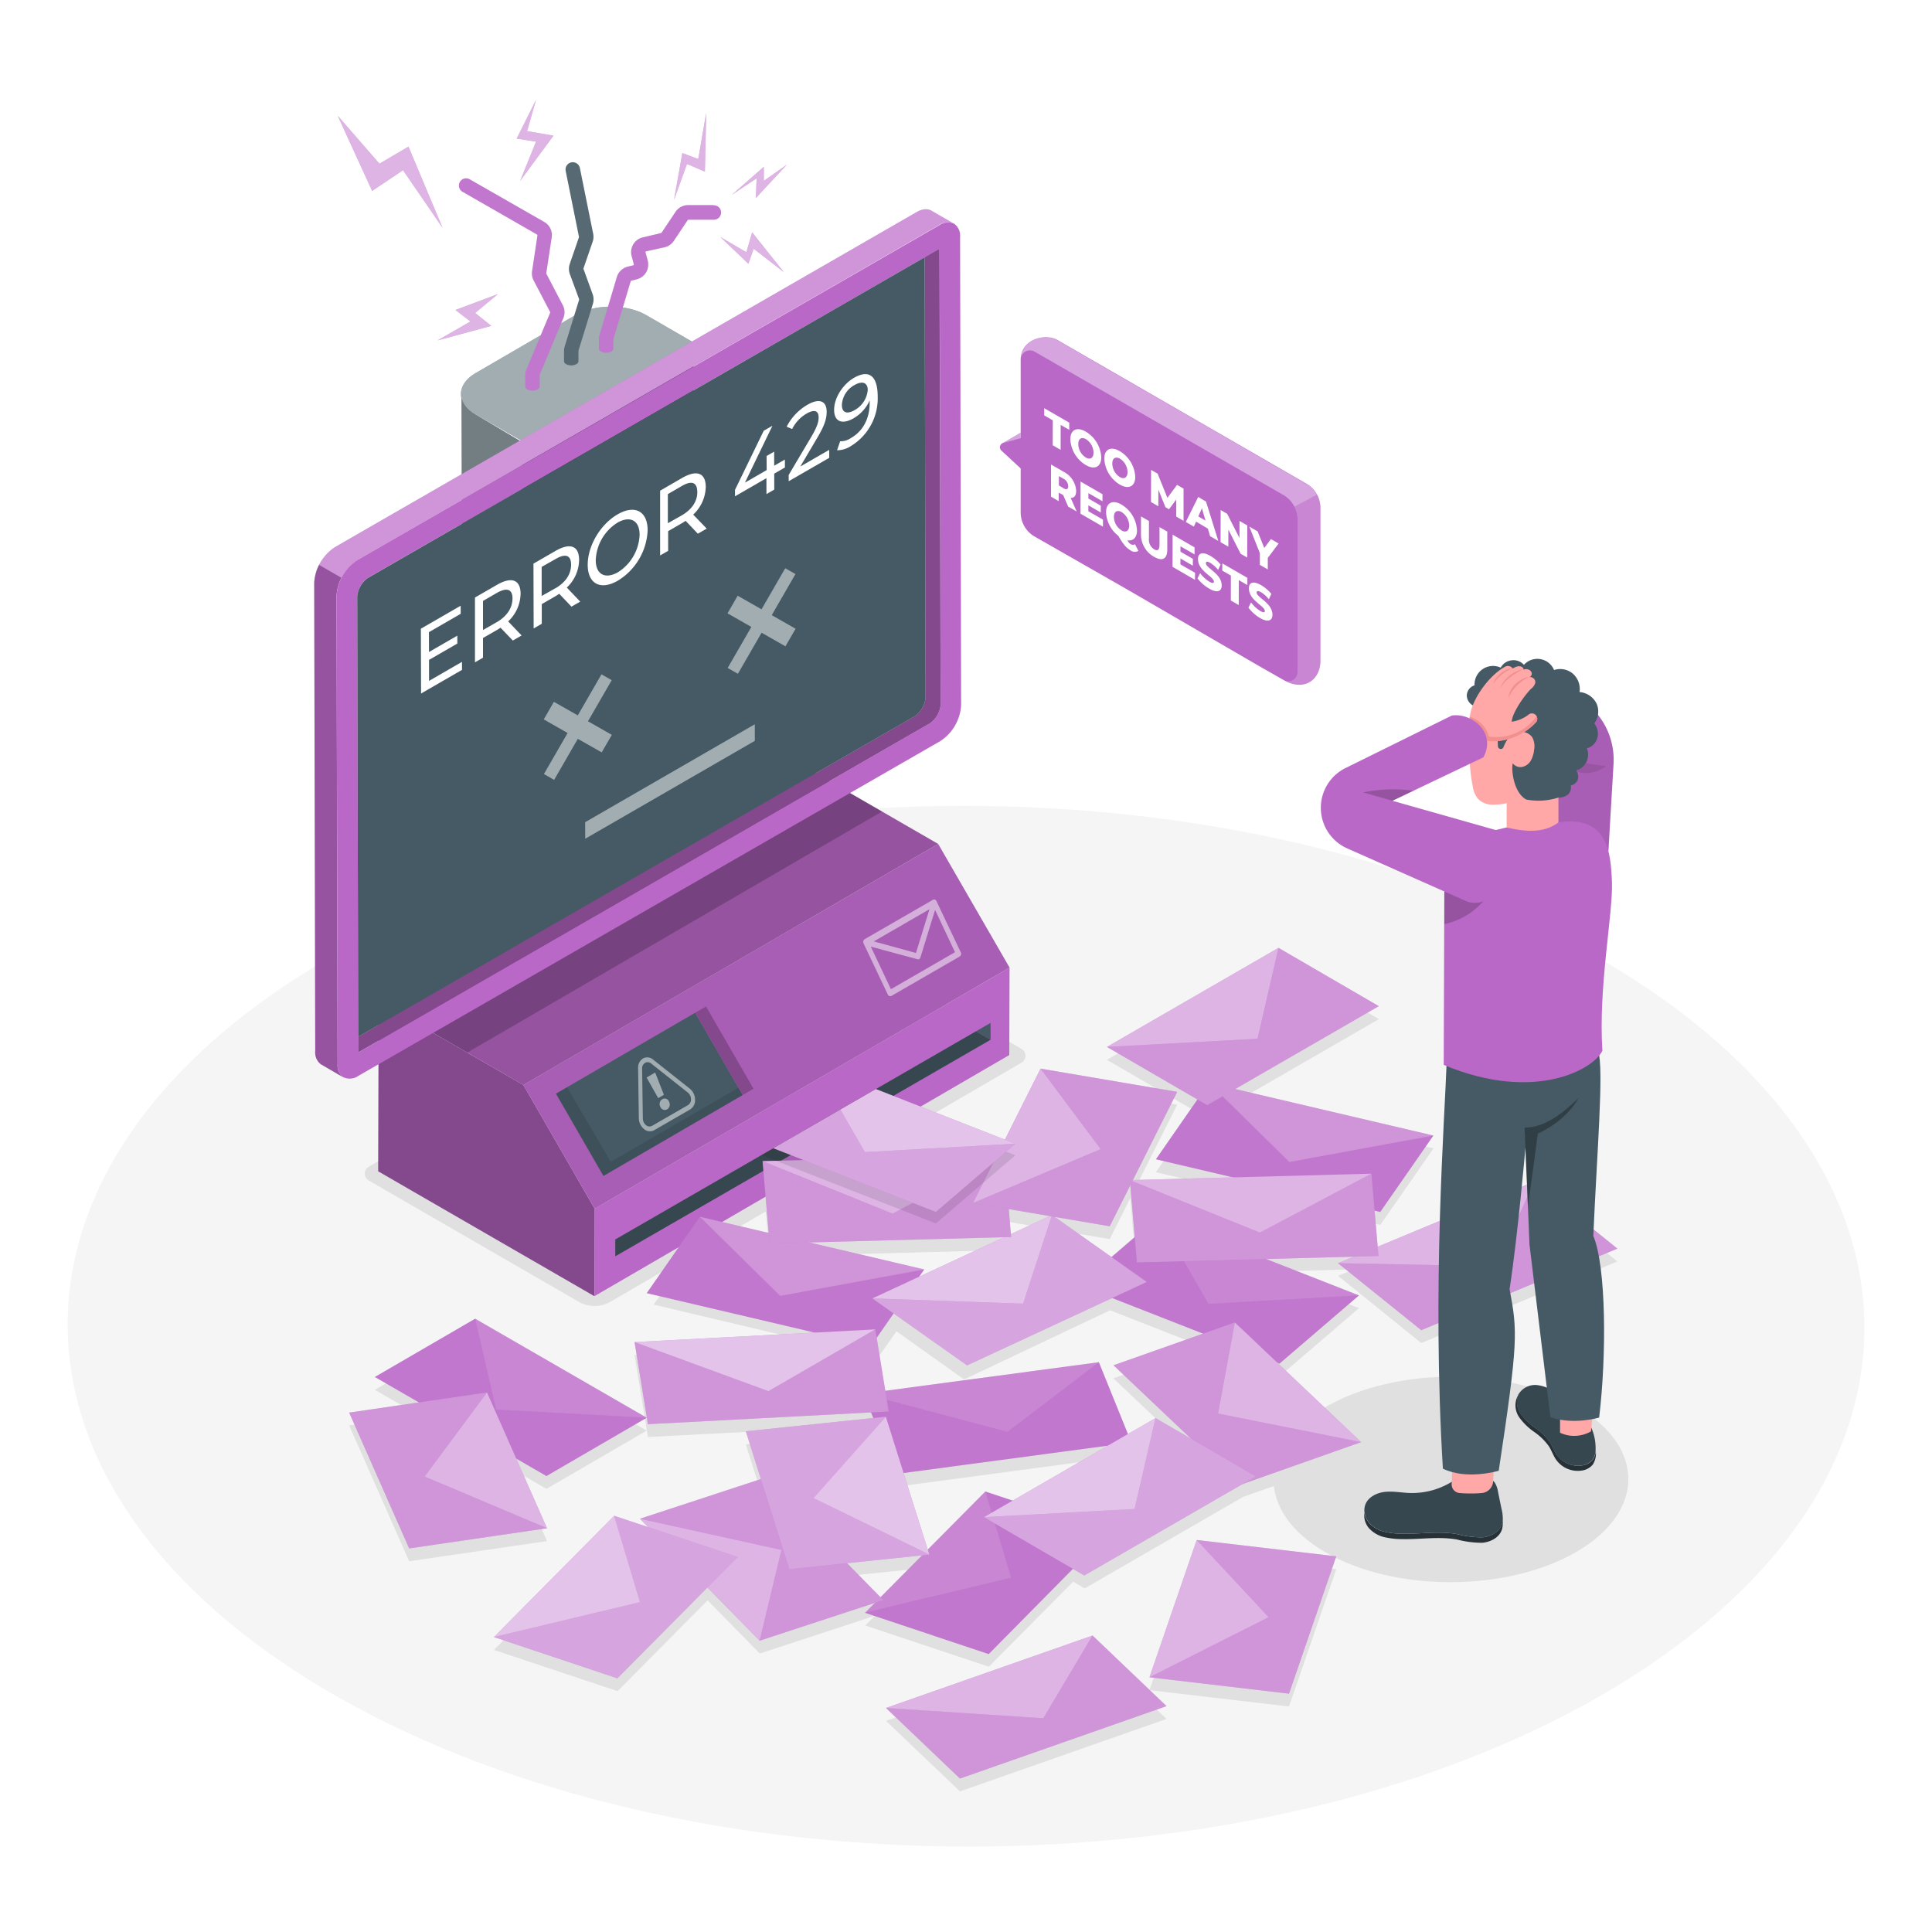 <svg xmlns="http://www.w3.org/2000/svg" xmlns:xlink="http://www.w3.org/1999/xlink" xmlns:svgjs="http://svgjs.com/svgjs" class="animated" id="freepik_stories-error-429" viewBox="0 0 500 500" version="1.1"><style>svg#freepik_stories-error-429:not(.animated) .animable {opacity: 0;}svg#freepik_stories-error-429.animated #freepik--Floor--inject-63 {animation: 1s 1 forwards cubic-bezier(.36,-0.01,.5,1.38) zoomOut;animation-delay: 0s;}svg#freepik_stories-error-429.animated #freepik--Shadows--inject-63 {animation: 1s 1 forwards cubic-bezier(.36,-0.01,.5,1.38) zoomOut;animation-delay: 0s;}svg#freepik_stories-error-429.animated #freepik--Device--inject-63 {animation: 1s 1 forwards cubic-bezier(.36,-0.01,.5,1.38) slideLeft;animation-delay: 0s;}svg#freepik_stories-error-429.animated #freepik--Envelopes--inject-63 {animation: 1s 1 forwards cubic-bezier(.36,-0.01,.5,1.38) lightSpeedRight;animation-delay: 0s;}svg#freepik_stories-error-429.animated #freepik--Character--inject-63 {animation: 1s 1 forwards cubic-bezier(.36,-0.01,.5,1.38) lightSpeedRight;animation-delay: 0s;}svg#freepik_stories-error-429.animated #freepik--speech-bubble--inject-63 {animation: 1s 1 forwards cubic-bezier(.36,-0.01,.5,1.38) slideLeft;animation-delay: 0s;}            @keyframes zoomOut {                0% {                    opacity: 0;                    transform: scale(1.5);                }                100% {                    opacity: 1;                    transform: scale(1);                }            }                    @keyframes slideLeft {                0% {                    opacity: 0;                    transform: translateX(-30px);                }                100% {                    opacity: 1;                    transform: translateX(0);                }            }                    @keyframes lightSpeedRight {              from {                transform: translate3d(50%, 0, 0) skewX(-20deg);                opacity: 0;              }              60% {                transform: skewX(10deg);                opacity: 1;              }              80% {                transform: skewX(-2deg);              }              to {                opacity: 1;                transform: translate3d(0, 0, 0);              }            }        </style><g id="freepik--Floor--inject-63" class="animable" style="transform-origin: 250.013px 343.222px;"><path d="M413.86,248c-91.09-52.59-238.29-52.59-328.79,0s-90,137.85,1.07,190.44,238.29,52.6,328.79,0S505,300.58,413.86,248Z" style="fill: rgb(245, 245, 245); transform-origin: 250.013px 343.222px;" id="elnzsoh29yq1" class="animable"/></g><g id="freepik--Shadows--inject-63" class="animable" style="transform-origin: 255.89px 351.3px;"><polygon points="229.29 445.35 248.44 463.61 301.9 444.86 282.75 426.6 229.29 445.35" style="fill: rgb(224, 224, 224); transform-origin: 265.595px 445.105px;" id="el84t50kryhhj" class="animable"/><polygon points="133.62 380.82 141.42 385.32 167.37 370.24 122.97 344.6 97.01 359.69 108.4 366.26 90.36 368.9 105.89 404.05 141.57 398.83 133.62 380.82" style="fill: rgb(224, 224, 224); transform-origin: 128.865px 374.325px;" id="el3jdehpdaf5v" class="animable"/><path d="M367.82,347.58l50.76-21.12L397,309.12,356.54,326l-.8-9.33,1.47.34L371,297.2l-51.29-12,37.16-21.46-26-15.09-44.4,25.64,23.43,13.61-10.76,15.47L319.07,308l-25.87.69,11.45-22.81-35.36-6,15.58,20.83h0l-15.58-20.83L258.08,302.2l-60.73,1.62,1.52,17.81L183,317.88l-13.84,19.75,44.06,10.43-49,2.6,3.47,21.24,57.73-3,.59,1.46-33,3.43,3.9,12.36-31.31,10.27,2.13,2.17L159,395.6h0L127.83,427h0l32,10.67,23.3-23.5,13.51,13.76,29.75-9.76-2.48,2.5h0l32,10.67,21.82-22,3,1.73,41-23.69,30.64-10.82L330.62,356l.52.2,20.56-17.66-24-9.42,22.66-.61-4.06,1.69ZM165.64,418l-5.11-17.08L165.64,418ZM287.2,320.68l5.33-10.61,1.14,13.4-4.84,4.16-12.41-8.78Zm-25.52,2.78-.61-7.23,11.86,2-33.72,16,1.82-2.6-28.86-6.83Zm-5,71.35-.07-.26.07.26Zm5.47-3.16L255,389.27h0l-14.9,15-6.24-19.76,52.85-7.08Zm-42.9,16.22,19.34-2-10.71,10.8Zm42.47,3.76h0l-4.2-14h0Zm30.23-37.18-7.52-18.59-55.27,7.39-1.94-11.89h0l4.78-6.82L249.5,357l37.8-17.9,24,9.42-23.17,8.18,20.06,19-9.18-5.33Z" style="fill: rgb(224, 224, 224); transform-origin: 273.205px 343.16px;" id="elfoog9pkafsa" class="animable"/><polygon points="297.48 437.41 333.6 441.64 345.82 406.11 309.7 401.87 297.48 437.41" style="fill: rgb(224, 224, 224); transform-origin: 321.65px 421.755px;" id="elu3qwvbq2bg" class="animable"/><path d="M343.15,364.08c18-10.39,47.06-10.39,64.93,0s17.77,27.22-.21,37.6-47.06,10.39-64.93,0S325.17,374.46,343.15,364.08Z" style="fill: rgb(224, 224, 224); transform-origin: 375.51px 382.878px;" id="elolg4wiiibx" class="animable"/><path d="M264.39,275,158,336.88a8.24,8.24,0,0,1-8.26,0l-54.3-31.36a2.06,2.06,0,0,1,0-3.57L201.83,240.1a8.24,8.24,0,0,1,8.26,0l54.3,31.36A2.06,2.06,0,0,1,264.39,275Z" style="fill: rgb(224, 224, 224); transform-origin: 179.902px 288.49px;" id="eldgowinu96bt" class="animable"/></g><g id="freepik--Device--inject-63" class="animable" style="transform-origin: 171.29px 180.635px;"><polygon points="153.92 312.8 153.85 335.44 261.2 273.05 261.27 250.41 153.92 312.8" style="fill: rgb(186, 104, 200); transform-origin: 207.56px 292.925px;" id="elh8ehkhktrxf" class="animable"/><path d="M135.44,280.79,98,259.19l-.12,43.94,55.94,32.31.07-22.64Z" style="fill: rgb(186, 104, 200); transform-origin: 125.885px 297.315px;" id="elauu06911a84" class="animable"/><g id="el8q52zvplbq9"><path d="M135.44,280.79,98,259.19l-.12,43.94,55.94,32.31.07-22.64Z" style="opacity: 0.3; transform-origin: 125.885px 297.315px;" class="animable"/></g><path d="M153.92,312.8l107.35-62.39-18.47-32L135.44,280.79Z" style="fill: rgb(186, 104, 200); transform-origin: 198.355px 265.605px;" id="el9en4ubv76hf" class="animable"/><g id="elcnmq8mn4gyi"><path d="M153.92,312.8l107.35-62.39-18.47-32L135.44,280.79Z" style="opacity: 0.1; transform-origin: 198.355px 265.605px;" class="animable"/></g><g id="elyb4dlgf0zl"><g style="opacity: 0.5; transform-origin: 236.076px 245.294px;" class="animable"><path d="M242.35,233.2l6.29,13.24a.83.83,0,0,1-.23,1.08l-17.72,10.23a.69.69,0,0,1-.94-.4l-6.26-13.19c0-.1-.06-.17-.08-.23a1.53,1.53,0,0,1,0-.27,1.7,1.7,0,0,1,.05-.23,1.06,1.06,0,0,1,.11-.19.61.61,0,0,1,.17-.16l17.73-10.23a.49.49,0,0,1,.17-.06.4.4,0,0,1,.22,0,.42.42,0,0,1,.18.07.69.69,0,0,1,.2.15A1.3,1.3,0,0,1,242.35,233.2Zm4.78,13.18L242,235.49l-3.81,12.33a.67.67,0,0,1-.29.38.53.53,0,0,1-.43.05L225.37,245l5.2,11,16.56-9.56m-6.6-11.12-14.39,8.31,10.91,3,3.48-11.27" style="fill: rgb(255, 255, 255); transform-origin: 236.076px 245.294px;" id="eli5cunukcn1i" class="animable"/></g></g><polygon points="242.79 218.41 205.38 196.81 98.03 259.19 135.44 280.79 242.79 218.41" style="fill: rgb(186, 104, 200); transform-origin: 170.41px 238.8px;" id="ell0xx0vy8vgg" class="animable"/><g id="ellciw9zafa3"><polygon points="242.79 218.41 205.38 196.81 98.03 259.19 135.44 280.79 242.79 218.41" style="opacity: 0.2; transform-origin: 170.41px 238.8px;" class="animable"/></g><g id="el2xb2jqzaiqx"><polygon points="205.38 196.81 98.03 259.19 120.92 272.41 228.27 210.02 205.38 196.81" style="opacity: 0.2; transform-origin: 163.15px 234.61px;" class="animable"/></g><polygon points="179.92 262.09 143.88 283.04 156.17 304.34 192.22 283.39 179.92 262.09" style="fill: rgb(69, 90, 100); transform-origin: 168.05px 283.215px;" id="elbow8zxe241" class="animable"/><g id="elre4pyk1hg4k"><g style="opacity: 0.5; transform-origin: 172.509px 283.214px;" class="animable"><polygon points="171.82 283.34 170.34 284.19 167.34 278.86 169.56 277.57 171.82 283.34" style="fill: rgb(255, 255, 255); transform-origin: 169.58px 280.88px;" id="el0kispqjgz93" class="animable"/><path d="M171.42,284.46a1.19,1.19,0,0,1,1.72.64,1.49,1.49,0,0,1-.49,2,1.23,1.23,0,0,1-1.75-.66A1.46,1.46,0,0,1,171.42,284.46Z" style="fill: rgb(255, 255, 255); transform-origin: 172.023px 285.776px;" id="el5dry0unasrm" class="animable"/><path d="M178.53,281.75a3.68,3.68,0,0,1,1.35,2.83,2.81,2.81,0,0,1-1.27,2.54l-9.32,5.38a2.28,2.28,0,0,1-2.62-.3,3.68,3.68,0,0,1-1.34-2.83l-.19-12.9a2.78,2.78,0,0,1,1.27-2.54,2.27,2.27,0,0,1,2.61.29Zm.3,2.71a2.21,2.21,0,0,0-.81-1.7l-9.5-7.52a1.38,1.38,0,0,0-1.57-.18,1.67,1.67,0,0,0-.77,1.53l.19,12.9a2.24,2.24,0,0,0,.81,1.7,1.38,1.38,0,0,0,1.57.18l9.32-5.38a1.7,1.7,0,0,0,.76-1.53" style="fill: rgb(255, 255, 255); transform-origin: 172.509px 283.214px;" id="el9pyr19dovy" class="animable"/></g></g><polygon points="195.01 281.76 182.72 260.47 179.92 262.09 192.22 283.39 195.01 281.76" style="fill: rgb(186, 104, 200); transform-origin: 187.465px 271.93px;" id="elfxkwmsxw4t7" class="animable"/><g id="elxy9okull66j"><polygon points="195.01 281.76 182.72 260.47 179.92 262.09 192.22 283.39 195.01 281.76" style="opacity: 0.3; transform-origin: 187.465px 271.93px;" class="animable"/></g><g id="elwq8tyfhqcd9"><polygon points="156.17 304.34 192.22 283.39 191.08 281.49 158.08 300.67 146.75 281.37 143.88 283.04 156.17 304.34" style="opacity: 0.1; transform-origin: 168.05px 292.855px;" class="animable"/></g><polygon points="256.35 264.73 252.58 266.9 256.37 269.09 256.35 264.73" style="fill: rgb(69, 90, 100); transform-origin: 254.475px 266.91px;" id="elkiov2kocyw8" class="animable"/><polygon points="252.58 266.9 159.23 320.77 159.24 325.13 256.37 269.09 256.37 269.09 252.58 266.9" style="fill: rgb(55, 71, 79); transform-origin: 207.8px 296.015px;" id="elh3wx3m3p43j" class="animable"/><path d="M120.8,105.47a4.31,4.31,0,0,0,.37.37c-.13-.13-.26-.25-.38-.38Z" style="fill: none; transform-origin: 120.98px 105.65px;" id="elcde6smd3y7m" class="animable"/><path d="M120.37,104.94l.17.22-.18-.23Z" style="fill: none; transform-origin: 120.45px 105.045px;" id="eljikiw8atsw" class="animable"/><path d="M119.88,104.19c.05.09.11.18.17.27l-.17-.28Z" style="fill: none; transform-origin: 119.965px 104.32px;" id="elbi3o6gvqz8w" class="animable"/><path d="M121.76,106.35l.22.17-.23-.18Z" style="fill: none; transform-origin: 121.865px 106.43px;" id="elf2pha9j1csv" class="animable"/><path d="M119.36,102.73c0,.1,0,.2.07.3,0-.1-.05-.21-.07-.32Z" style="fill: none; transform-origin: 119.395px 102.87px;" id="elp56oubjnntf" class="animable"/><path d="M122.59,107h0c.16.11.32.22.49.32l12.09,7-12.09-7C122.91,107.17,122.75,107.06,122.59,107Z" style="fill: none; transform-origin: 128.88px 110.66px;" id="eld8ugbpn03v" class="animable"/><path d="M119.55,103.46c0,.1.09.19.13.29a2.88,2.88,0,0,1-.13-.31Z" style="fill: none; transform-origin: 119.615px 103.595px;" id="elpm9tdsi3wbf" class="animable"/><path d="M119.36,102.71c0,.11,0,.22.07.32v0c0,.12.07.25.11.37a2.88,2.88,0,0,0,.13.31v0l.19.4.17.28v0q.14.22.3.45l.18.23.17.21.08.09c.12.13.25.25.38.38l.18.17c.12.11.26.22.4.33l.23.18.14.12.47.31c.16.11.32.22.5.32l12.09,7,44.29-25.57-12.09-7c-5.11-3-13.41-3-18.56,0L123.15,96.52c-2.75,1.59-4,3.71-3.84,5.79h0A2.6,2.6,0,0,0,119.36,102.71Z" style="fill: rgb(69, 90, 100); transform-origin: 149.368px 96.77px;" id="elndlkumnjh6" class="animable"/><g id="elcv6twzu3f7"><path d="M119.36,102.71c0,.11,0,.22.07.32v0c0,.12.07.25.11.37a2.88,2.88,0,0,0,.13.31v0l.19.4.17.28v0q.14.22.3.45l.18.23.17.21.08.09c.12.13.25.25.38.38l.18.17c.12.11.26.22.4.33l.23.18.14.12.47.31c.16.11.32.22.5.32l12.09,7,44.29-25.57-12.09-7c-5.11-3-13.41-3-18.56,0L123.15,96.52c-2.75,1.59-4,3.71-3.84,5.79h0A2.6,2.6,0,0,0,119.36,102.71Z" style="fill: rgb(255, 255, 255); opacity: 0.5; transform-origin: 149.368px 96.77px;" class="animable"/></g><path d="M123.09,107.27c-.17-.1-.33-.21-.49-.32h0l-.47-.31-.14-.12-.22-.17h0c-.14-.11-.28-.22-.4-.33l-.18-.17a4.31,4.31,0,0,1-.37-.37h0l-.08-.09-.17-.21-.17-.22h0q-.17-.23-.3-.45v0c-.06-.09-.12-.18-.17-.27h0l-.19-.4v0c0-.1-.09-.19-.13-.29v0c0-.12-.07-.25-.11-.37v0c0-.1-.05-.2-.07-.3v0a2.6,2.6,0,0,1,0-.39h0c0-.13,0-.25,0-.38l.12,41.36v.12a2.3,2.3,0,0,0,0,.26,3,3,0,0,0,0,.42v.07c0,.09.06.17.08.26s.07.27.11.4l0,.08a2.4,2.4,0,0,0,.11.23c.06.14.12.28.19.41l0,.1c0,.07.09.13.13.19s.2.31.31.46a1.1,1.1,0,0,1,.09.14l.26.3.09.1a5.21,5.21,0,0,0,.47.47l.08.07c.12.11.27.22.4.33s.24.2.37.29l.47.32.34.22.16.1,12.09,7-.12-41.35Z" style="fill: rgb(55, 71, 79); transform-origin: 127.361px 128.96px;" id="eldao3m22fpbs" class="animable"/><g id="el8i2tncfd768"><path d="M123.09,107.27c-.17-.1-.33-.21-.49-.32h0l-.47-.31-.14-.12-.22-.17h0c-.14-.11-.28-.22-.4-.33l-.18-.17a4.31,4.31,0,0,1-.37-.37h0l-.08-.09-.17-.21-.17-.22h0q-.17-.23-.3-.45v0c-.06-.09-.12-.18-.17-.27h0l-.19-.4v0c0-.1-.09-.19-.13-.29v0c0-.12-.07-.25-.11-.37v0c0-.1-.05-.2-.07-.3v0a2.6,2.6,0,0,1,0-.39h0c0-.13,0-.25,0-.38l.12,41.36v.12a2.3,2.3,0,0,0,0,.26,3,3,0,0,0,0,.42v.07c0,.09.06.17.08.26s.07.27.11.4l0,.08a2.4,2.4,0,0,0,.11.23c.06.14.12.28.19.41l0,.1c0,.07.09.13.13.19s.2.31.31.46a1.1,1.1,0,0,1,.09.14l.26.3.09.1a5.21,5.21,0,0,0,.47.47l.08.07c.12.11.27.22.4.33s.24.2.37.29l.47.32.34.22.16.1,12.09,7-.12-41.35Z" style="fill: rgb(255, 255, 255); opacity: 0.3; transform-origin: 127.361px 128.96px;" class="animable"/></g><polygon points="179.47 88.73 135.18 114.3 135.3 155.65 179.59 130.09 179.47 88.73" style="fill: rgb(38, 50, 56); transform-origin: 157.385px 122.19px;" id="el03j48kqi61vl" class="animable"/><path d="M89.05,278.92h0l0,0Z" style="fill: rgb(255, 168, 167); transform-origin: 89.05px 278.92px;" id="eluk6mjscqise" class="animable"/><path d="M87.37,275.39l-.27-121.1a11.92,11.92,0,0,1,5.4-9.36L243,58.25a3.85,3.85,0,0,1,3.82-.4l-5.67-3.28h0c-1-.63-2.39-.58-3.93.32L86.71,141.58a11.92,11.92,0,0,0-5.4,9.35L81.58,272A3.87,3.87,0,0,0,83,275.41h0l.3.17,5.59,3.26A3.82,3.82,0,0,1,87.37,275.39Z" style="fill: rgb(186, 104, 200); transform-origin: 164.065px 166.494px;" id="el0g4fjdxnwhn" class="animable"/><g id="el2ngp3k75ope"><path d="M241.18,54.57h0c-1-.63-2.39-.58-3.93.32L86.71,141.58a11.34,11.34,0,0,0-4.13,4.61l5.79,3.35a11.34,11.34,0,0,1,4.13-4.61L243,58.25a3.85,3.85,0,0,1,3.82-.4Z" style="fill: rgb(255, 255, 255); opacity: 0.3; transform-origin: 164.7px 101.844px;" class="animable"/></g><g id="el463u0vtxme9"><path d="M81.31,150.93,81.58,272A3.87,3.87,0,0,0,83,275.41h0l.3.17,5.59,3.26a3.82,3.82,0,0,1-1.55-3.46l-.27-121.1a10.47,10.47,0,0,1,1.27-4.75l-5.79-3.35A10.59,10.59,0,0,0,81.31,150.93Z" style="opacity: 0.2; transform-origin: 85.1px 212.51px;" class="animable"/></g><path d="M246.92,57.89l0,0,0,0Z" style="fill: rgb(255, 168, 167); transform-origin: 246.92px 57.89px;" id="el6sra7vo65fm" class="animable"/><path d="M248.47,61.34a3.78,3.78,0,0,0-1.56-3.45l0,0,0,0a3.85,3.85,0,0,0-3.82.4L92.5,144.93a11.92,11.92,0,0,0-5.4,9.36l.27,121.1a3.82,3.82,0,0,0,1.55,3.46l.09,0,0,0a3.9,3.9,0,0,0,3.76-.43L243.34,191.8a11.9,11.9,0,0,0,5.4-9.35Zm-7.81,125.83L92.71,272.37l-.26-118.09a6.67,6.67,0,0,1,2.72-4.71l148-85.2.26,118.09A6.69,6.69,0,0,1,240.66,187.17Z" style="fill: rgb(186, 104, 200); transform-origin: 167.92px 168.353px;" id="elvgbu59ve8" class="animable"/><path d="M243.13,64.37l-3.83,2.2.25,114a6.71,6.71,0,0,1-2.72,4.71l-144.13,83v4.08l148-85.2a6.69,6.69,0,0,0,2.73-4.71Z" style="fill: rgb(186, 104, 200); transform-origin: 168.065px 168.365px;" id="el3wsx08v0e8j" class="animable"/><g id="elpftwl0hq9oc"><path d="M243.13,64.37l-3.83,2.2.25,114a6.71,6.71,0,0,1-2.72,4.71l-144.13,83v4.08l148-85.2a6.69,6.69,0,0,0,2.73-4.71Z" style="opacity: 0.3; transform-origin: 168.065px 168.365px;" class="animable"/></g><path d="M239.55,180.59l-.25-114-144.13,83a6.67,6.67,0,0,0-2.72,4.71l.25,114,144.13-83A6.71,6.71,0,0,0,239.55,180.59Z" style="fill: rgb(69, 90, 100); transform-origin: 166px 167.445px;" id="elm6c2dzpn8of" class="animable"/><g id="el8wdipw8peyv"><g style="opacity: 0.5; transform-origin: 173.31px 182.065px;" class="animable"><polygon points="195.34 187.44 195.35 191.73 151.45 217.07 151.44 212.78 195.34 187.44" style="fill: rgb(255, 255, 255); transform-origin: 173.395px 202.255px;" id="elp4wg4rynjen" class="animable"/><polygon points="155.66 174.52 158.31 176.03 152.17 186.66 158.34 190.18 155.72 194.72 149.54 191.21 143.41 201.83 140.76 200.33 146.9 189.7 140.72 186.18 143.35 181.63 149.53 185.14 155.66 174.52" style="fill: rgb(255, 255, 255); transform-origin: 149.53px 188.175px;" id="elhqfklsterne" class="animable"/><polygon points="203.22 147.06 205.86 148.57 199.73 159.2 205.9 162.72 203.27 167.27 197.1 163.75 190.97 174.37 188.32 172.87 194.45 162.25 188.28 158.73 190.91 154.17 197.08 157.69 203.22 147.06" style="fill: rgb(255, 255, 255); transform-origin: 197.09px 160.715px;" id="el7dussw002vm" class="animable"/></g></g><polygon points="119.22 156.76 119.23 158.85 111.01 163.6 111.02 168.74 118.35 164.51 118.36 166.55 111.03 170.78 111.04 176.21 119.56 171.29 119.57 173.36 108.97 179.48 108.92 162.71 119.22 156.76" style="fill: rgb(255, 255, 255); transform-origin: 114.245px 168.12px;" id="elym80zj34w" class="animable"/><path d="M131.51,160.82l3.48,3.64-2.27,1.31-3.18-3.32c-.28.18-.59.4-.91.58L125,165.11v5.1l-2.08,1.2,0-16.77,5.7-3.29c3.79-2.19,6.1-1.32,6.11,2.33A10.05,10.05,0,0,1,131.51,160.82Zm-2.94.19c2.66-1.54,4.06-3.73,4.06-6.13s-1.42-2.94-4.09-1.41L125,155.52l0,7.54,3.56-2.05" style="fill: rgb(255, 255, 255); transform-origin: 128.955px 160.786px;" id="el271u40elzr9" class="animable"/><path d="M146.69,152.06l3.47,3.64L147.89,157l-3.16-3.33c-.3.19-.61.41-.92.59l-3.6,2.08v5.09l-2.1,1.21-.05-16.77,5.7-3.29c3.81-2.2,6.1-1.32,6.11,2.33A10,10,0,0,1,146.69,152.06Zm-2.95.19c2.68-1.54,4.07-3.73,4.06-6.13s-1.41-3-4.08-1.41l-3.54,2,0,7.53,3.54-2" style="fill: rgb(255, 255, 255); transform-origin: 144.11px 152.013px;" id="elpfobbuo1oqp" class="animable"/><path d="M159.85,133.11c4.45-2.57,7.75-.82,7.76,4.11a16.08,16.08,0,0,1-7.71,13.05c-4.49,2.6-7.79.82-7.8-4.09S155.36,135.7,159.85,133.11Zm.05,15a12,12,0,0,0,5.63-9.7c0-3.73-2.44-5-5.67-3.18a12,12,0,0,0-5.68,9.73c0,3.72,2.44,5,5.72,3.15" style="fill: rgb(255, 255, 255); transform-origin: 159.855px 141.697px;" id="eliz8xdd181l" class="animable"/><path d="M179.4,133.18l3.49,3.62-2.29,1.32-3.16-3.33c-.28.18-.61.41-.91.58l-3.61,2.09v5.09l-2.08,1.2,0-16.76,5.7-3.3c3.79-2.18,6.1-1.32,6.11,2.34A10.1,10.1,0,0,1,179.4,133.18Zm-2.94.18c2.67-1.54,4.06-3.73,4-6.12s-1.4-3-4.07-1.42l-3.55,2.05,0,7.54,3.55-2" style="fill: rgb(255, 255, 255); transform-origin: 176.865px 133.128px;" id="elt8xswq731g8" class="animable"/><polygon points="199.91 110.18 192.78 124.91 198.41 121.66 198.39 118.01 200.35 116.88 200.36 120.53 203.13 118.93 203.14 120.98 200.37 122.58 200.38 126.7 198.36 127.87 198.35 123.75 190.22 128.44 190.22 126.77 197.65 111.48 199.91 110.18" style="fill: rgb(255, 255, 255); transform-origin: 196.68px 119.31px;" id="elx77hsr5grrc" class="animable"/><path d="M208.94,104.77c3-1.76,5-1.09,5,1.79,0,1.62-.4,3.33-2.38,6.65l-4.45,7.53,7.49-4.32v2.07l-10.49,6.05v-1.62l5.93-10c1.53-2.62,1.82-3.83,1.82-4.89,0-1.73-1.07-2.16-3.11-1a9.46,9.46,0,0,0-3.74,4l-1.42-.6A13.8,13.8,0,0,1,208.94,104.77Z" style="fill: rgb(255, 255, 255); transform-origin: 209.095px 114.172px;" id="elxl8gbzu28tl" class="animable"/><path d="M221,97.79c3.92-2.26,6.13-.52,6.15,4.83a14.44,14.44,0,0,1-6.88,12.78,6.5,6.5,0,0,1-3.64,1.13l.8-2.33a4.66,4.66,0,0,0,2.82-.86c3-1.71,4.83-4.91,4.82-9.11v-.61a10,10,0,0,1-4.2,4.65c-2.9,1.67-5,.88-5-2.21S218.12,99.47,221,97.79Zm.21,8.33a6.6,6.6,0,0,0,3.36-5.2c0-1.73-1.21-2.55-3.48-1.24a6.23,6.23,0,0,0-3.21,5.11c0,2,1.28,2.51,3.33,1.33" style="fill: rgb(255, 255, 255); transform-origin: 221.514px 106.677px;" id="el82butumfw2x" class="animable"/><path d="M145.66,79l-4.28-8.19,0-.12,1.4-9.25a3.91,3.91,0,0,0-1.93-4L121.56,46.4a1.86,1.86,0,0,0-1.86,3.23L139,60.71l.09.2-1.39,9.26a3.92,3.92,0,0,0,.4,2.4l4.28,8.19v.16l-6.14,14.7a3.91,3.91,0,0,0-.3,1.51v2.81a.88.88,0,0,0,.53.84,2.94,2.94,0,0,0,2.65,0,.93.93,0,0,0,.55-.77l0-3,6.13-14.7A3.92,3.92,0,0,0,145.66,79Z" style="fill: rgb(186, 104, 200); transform-origin: 132.434px 73.624px;" id="elz5f1j7e90ii" class="animable"/><path d="M151,69.59v-.13l2.38-6.91a3.9,3.9,0,0,0,.13-2.06l-3.44-17a1.87,1.87,0,0,0-3.67.74l3.45,17.12-2.38,6.92a4,4,0,0,0,0,2.63l2.41,6.54v.12l-3.74,12.12a4.17,4.17,0,0,0-.17,1.16v2.64a.93.93,0,0,0,.54.76,2.88,2.88,0,0,0,2.65,0,.88.88,0,0,0,.54-.84V90.76l3.74-12.12a3.92,3.92,0,0,0-.07-2.51Z" style="fill: rgb(69, 90, 100); transform-origin: 149.791px 68.275px;" id="el87wfx8e97o3" class="animable"/><path d="M184.56,53.08h-6.47a3.9,3.9,0,0,0-3.26,1.74l-3.62,5.41-.12.08-4.74,1.12a3.93,3.93,0,0,0-2.7,2.26,4,4,0,0,0-.15,2.72l.53,2a.2.2,0,0,1,0,.15.27.27,0,0,1-.12.09l-1.46.36a3.92,3.92,0,0,0-2.81,2.68l-4.51,15.07A3.86,3.86,0,0,0,155,87.9v2.32h0a.91.91,0,0,0,.54.77,2.94,2.94,0,0,0,2.65,0,.86.86,0,0,0,.53-.88V87.84l4.51-15.07.13-.13,1.46-.36A3.94,3.94,0,0,0,167.46,70a4.16,4.16,0,0,0,.14-2.7l-.54-2a.19.19,0,0,1,0-.15.14.14,0,0,1,.12-.09L172,64a4,4,0,0,0,2.37-1.64l3.61-5.41.16-.09h6.47a1.87,1.87,0,1,0,0-3.73Z" style="fill: rgb(186, 104, 200); transform-origin: 170.807px 72.193px;" id="el4125t99exlv" class="animable"/><g id="el9knkgveymhr"><g style="opacity: 0.1; transform-origin: 152.693px 71.542px;" class="animable"><path d="M145.66,79l-4.28-8.19,0-.12,1.4-9.25a3.91,3.91,0,0,0-1.93-4L121.56,46.4a1.86,1.86,0,0,0-1.86,3.23L139,60.71l.09.2-1.39,9.26a3.92,3.92,0,0,0,.4,2.4l4.28,8.19v.16l-6.14,14.7a3.91,3.91,0,0,0-.3,1.51v2.81a.88.88,0,0,0,.53.84,2.94,2.94,0,0,0,2.65,0,.93.93,0,0,0,.55-.77l0-3,6.13-14.7A3.92,3.92,0,0,0,145.66,79Z" style="fill: rgb(255, 255, 255); transform-origin: 132.434px 73.624px;" id="eluskgq77sol" class="animable"/><path d="M151,69.59v-.13l2.38-6.91a3.9,3.9,0,0,0,.13-2.06l-3.44-17a1.87,1.87,0,0,0-3.67.74l3.45,17.12-2.38,6.92a4,4,0,0,0,0,2.63l2.41,6.54v.12l-3.74,12.12a4.17,4.17,0,0,0-.17,1.16v2.64a.93.93,0,0,0,.54.76,2.88,2.88,0,0,0,2.65,0,.88.88,0,0,0,.54-.84V90.76l3.74-12.12a3.92,3.92,0,0,0-.07-2.51Z" style="fill: rgb(255, 255, 255); transform-origin: 149.791px 68.275px;" id="elobxp7yrok2p" class="animable"/><path d="M184.56,53.08h-6.47a3.9,3.9,0,0,0-3.26,1.74l-3.62,5.41-.12.08-4.74,1.12a3.93,3.93,0,0,0-2.7,2.26,4,4,0,0,0-.15,2.72l.53,2a.2.2,0,0,1,0,.15.27.27,0,0,1-.12.09l-1.46.36a3.92,3.92,0,0,0-2.81,2.68l-4.51,15.07A3.86,3.86,0,0,0,155,87.9v2.32h0a.91.91,0,0,0,.54.77,2.94,2.94,0,0,0,2.65,0,.86.86,0,0,0,.53-.88V87.84l4.51-15.07.13-.13,1.46-.36A3.94,3.94,0,0,0,167.46,70a4.16,4.16,0,0,0,.14-2.7l-.54-2a.19.19,0,0,1,0-.15.14.14,0,0,1,.12-.09L172,64a4,4,0,0,0,2.37-1.64l3.61-5.41.16-.09h6.47a1.87,1.87,0,1,0,0-3.73Z" style="fill: rgb(255, 255, 255); transform-origin: 170.807px 72.193px;" id="elq8utvth8dne" class="animable"/></g></g><polygon points="87.39 29.94 98.2 42.36 105.71 37.94 114.52 58.93 104.3 44.05 96.31 49.41 87.39 29.94" style="fill: rgb(186, 104, 200); transform-origin: 100.955px 44.435px;" id="elmosgvaihrl" class="animable"/><polygon points="138.73 25.83 133.71 35.88 138.73 36.65 134.61 46.82 143.24 35.1 136.41 33.94 138.73 25.83" style="fill: rgb(186, 104, 200); transform-origin: 138.475px 36.325px;" id="eldb743zshe0i" class="animable"/><polygon points="182.77 29.21 180.71 41.16 176.59 39.61 174.44 51.72 177.79 42.44 182.43 44.42 182.77 29.21" style="fill: rgb(186, 104, 200); transform-origin: 178.605px 40.465px;" id="el8rnhckjjnea" class="animable"/><polygon points="189.38 50.43 197.67 43.17 197.67 46.8 203.64 42.62 195.61 51.25 195.82 46.15 189.38 50.43" style="fill: rgb(186, 104, 200); transform-origin: 196.51px 46.935px;" id="elw4uzipi463m" class="animable"/><polygon points="186.43 61.34 193.68 68.26 195.05 64.37 202.86 70.43 194.65 60.13 193.16 65.28 186.43 61.34" style="fill: rgb(186, 104, 200); transform-origin: 194.645px 65.28px;" id="el2n8crclmdah" class="animable"/><polygon points="128.88 76.1 117.86 80.22 121.75 83.19 113.23 88.1 127.14 84.34 122.97 80.99 128.88 76.1" style="fill: rgb(186, 104, 200); transform-origin: 121.055px 82.1px;" id="elzg9od6v6h" class="animable"/><g id="ellmztde7mp5a"><g style="opacity: 0.5; transform-origin: 145.515px 56.965px;" class="animable"><polygon points="87.39 29.94 98.2 42.36 105.71 37.94 114.52 58.93 104.3 44.05 96.31 49.41 87.39 29.94" style="fill: rgb(255, 255, 255); transform-origin: 100.955px 44.435px;" id="elncpznrnf8s9" class="animable"/><polygon points="138.73 25.83 133.71 35.88 138.73 36.65 134.61 46.82 143.24 35.1 136.41 33.94 138.73 25.83" style="fill: rgb(255, 255, 255); transform-origin: 138.475px 36.325px;" id="el1kre7km20nj" class="animable"/><polygon points="182.77 29.21 180.71 41.16 176.59 39.61 174.44 51.72 177.79 42.44 182.43 44.42 182.77 29.21" style="fill: rgb(255, 255, 255); transform-origin: 178.605px 40.465px;" id="elrmf7gh8o9d" class="animable"/><polygon points="189.38 50.43 197.67 43.17 197.67 46.8 203.64 42.62 195.61 51.25 195.82 46.15 189.38 50.43" style="fill: rgb(255, 255, 255); transform-origin: 196.51px 46.935px;" id="elots6d862fi" class="animable"/><polygon points="186.43 61.34 193.68 68.26 195.05 64.37 202.86 70.43 194.65 60.13 193.16 65.28 186.43 61.34" style="fill: rgb(255, 255, 255); transform-origin: 194.645px 65.28px;" id="el6ng9a95hc9" class="animable"/><polygon points="128.88 76.1 117.86 80.22 121.75 83.19 113.23 88.1 127.14 84.34 122.97 80.99 128.88 76.1" style="fill: rgb(255, 255, 255); transform-origin: 121.055px 82.1px;" id="elnnpuf9iozq" class="animable"/></g></g></g><g id="freepik--Envelopes--inject-63" class="animable" style="transform-origin: 254.47px 352.795px;"><polygon points="284.39 352.54 223.46 360.69 231.86 381.48 292.8 373.32 284.39 352.54" style="fill: rgb(186, 104, 200); transform-origin: 258.13px 367.01px;" id="eli187su6k2be" class="animable"/><g id="ellemis6s2hy"><polygon points="284.39 352.54 260.75 370.56 223.46 360.69 284.39 352.54" style="fill: rgb(255, 255, 255); opacity: 0.2; transform-origin: 253.925px 361.55px;" class="animable"/></g><g id="elahkacye3paw"><polygon points="284.39 352.54 292.8 373.32 231.86 381.48 223.46 360.69 260.75 370.56 284.39 352.54" style="fill: rgb(255, 255, 255); opacity: 0.1; transform-origin: 258.13px 367.01px;" class="animable"/></g><polygon points="312.88 280.25 299.14 300.02 357.21 313.65 370.96 293.88 312.88 280.25" style="fill: rgb(186, 104, 200); transform-origin: 335.05px 296.95px;" id="el92ggb0u7dxk" class="animable"/><g id="el7qcfwur78gp"><polygon points="370.96 293.88 333.67 300.73 312.88 280.25 370.96 293.88" style="fill: rgb(255, 255, 255); opacity: 0.3; transform-origin: 341.92px 290.49px;" class="animable"/></g><g id="el7n4zff5laxg"><polygon points="370.96 293.88 357.21 313.65 299.14 300.02 312.88 280.25 333.67 300.73 370.96 293.88" style="fill: rgb(255, 255, 255); opacity: 0.1; transform-origin: 335.05px 296.95px;" class="animable"/></g><polygon points="181.12 314.9 167.37 334.67 225.44 348.3 239.19 328.53 181.12 314.9" style="fill: rgb(186, 104, 200); transform-origin: 203.28px 331.6px;" id="el8d8jkn29by" class="animable"/><g id="elma3wzas5c8m"><polygon points="239.19 328.53 201.9 335.38 181.12 314.9 239.19 328.53" style="fill: rgb(255, 255, 255); opacity: 0.3; transform-origin: 210.155px 325.14px;" class="animable"/></g><g id="el2u3fz3p0kwr"><polygon points="239.19 328.53 225.44 348.3 167.37 334.67 181.12 314.9 201.9 335.38 239.19 328.53" style="fill: rgb(255, 255, 255); opacity: 0.1; transform-origin: 203.28px 331.6px;" class="animable"/></g><polygon points="397.04 305.8 346.27 326.91 367.82 344.25 418.58 323.14 397.04 305.8" style="fill: rgb(186, 104, 200); transform-origin: 382.425px 325.025px;" id="elhwrmv744ti" class="animable"/><g id="elv1c8shkvdkk"><polygon points="397.04 305.8 387.21 327.72 346.27 326.91 397.04 305.8" style="fill: rgb(255, 255, 255); opacity: 0.5; transform-origin: 371.655px 316.76px;" class="animable"/></g><g id="el32yjqgoxfww"><polygon points="397.04 305.8 418.58 323.14 367.82 344.25 346.27 326.91 387.21 327.72 397.04 305.8" style="fill: rgb(255, 255, 255); opacity: 0.3; transform-origin: 382.425px 325.025px;" class="animable"/></g><polygon points="299.79 314.9 279.22 332.56 331.14 352.9 351.7 335.25 299.79 314.9" style="fill: rgb(186, 104, 200); transform-origin: 315.46px 333.9px;" id="elfw3ueps8tel" class="animable"/><g id="elnohjewlzb4"><polygon points="351.7 335.25 312.76 337.43 299.79 314.9 351.7 335.25" style="fill: rgb(255, 255, 255); opacity: 0.2; transform-origin: 325.745px 326.165px;" class="animable"/></g><g id="elfn5jgw1dvr8"><polygon points="351.7 335.25 331.14 352.9 279.22 332.56 299.79 314.9 312.76 337.43 351.7 335.25" style="fill: rgb(255, 255, 255); opacity: 0.1; transform-origin: 315.46px 333.9px;" class="animable"/></g><polygon points="345.82 402.78 309.7 398.55 297.48 434.08 297.48 434.08 297.48 434.08 297.48 434.08 297.48 434.08 333.6 438.32 345.82 402.78" style="fill: rgb(186, 104, 200); transform-origin: 321.65px 418.435px;" id="elk3sc8k9hvd9" class="animable"/><g id="el46ajhfvgtkr"><polygon points="309.7 398.55 328.32 418.53 297.48 434.08 309.7 398.55" style="fill: rgb(255, 255, 255); opacity: 0.5; transform-origin: 312.9px 416.315px;" class="animable"/></g><g id="el06n8ttgzg3ju"><polygon points="333.6 438.32 297.48 434.08 328.32 418.53 309.7 398.55 345.82 402.78 333.6 438.32" style="fill: rgb(255, 255, 255); opacity: 0.3; transform-origin: 321.65px 418.435px;" class="animable"/></g><polygon points="282.75 423.27 229.29 442.02 248.44 460.29 301.9 441.54 282.75 423.27" style="fill: rgb(186, 104, 200); transform-origin: 265.595px 441.78px;" id="eli6bwkrs8pw" class="animable"/><g id="elc9s9qkvlqgb"><polygon points="282.75 423.27 270 444.69 229.29 442.02 282.75 423.27" style="fill: rgb(255, 255, 255); opacity: 0.5; transform-origin: 256.02px 433.98px;" class="animable"/></g><g id="el62ofg2otxj"><polygon points="282.75 423.27 301.9 441.54 248.44 460.29 229.29 442.02 270 444.69 282.75 423.27" style="fill: rgb(255, 255, 255); opacity: 0.3; transform-origin: 265.595px 441.78px;" class="animable"/></g><polygon points="330.87 245.3 286.47 270.94 312.43 286.02 356.83 260.39 330.87 245.3" style="fill: rgb(186, 104, 200); transform-origin: 321.65px 265.66px;" id="elr4zv90r7q8g" class="animable"/><g id="el01gxxm0out5f"><polygon points="286.47 270.94 325.45 268.83 330.87 245.3 286.47 270.94" style="fill: rgb(255, 255, 255); opacity: 0.5; transform-origin: 308.67px 258.12px;" class="animable"/></g><g id="el02szumuzxnvz"><polygon points="286.47 270.94 312.43 286.02 356.83 260.39 330.87 245.3 325.45 268.83 286.47 270.94" style="fill: rgb(255, 255, 255); opacity: 0.3; transform-origin: 321.65px 265.66px;" class="animable"/></g><polygon points="272.26 314.44 225.76 336.03 250.28 353.36 296.78 331.77 272.26 314.44" style="fill: rgb(186, 104, 200); transform-origin: 261.27px 333.9px;" id="elnx47updjlk" class="animable"/><g id="elxsjcinpba4c"><polygon points="225.76 336.03 264.78 337.39 272.26 314.44 225.76 336.03" style="fill: rgb(255, 255, 255); opacity: 0.6; transform-origin: 249.01px 325.915px;" class="animable"/></g><g id="el6ix1h5xv5jr"><polygon points="225.76 336.03 250.28 353.36 296.78 331.77 272.26 314.44 264.78 337.39 225.76 336.03" style="fill: rgb(255, 255, 255); opacity: 0.4; transform-origin: 261.27px 333.9px;" class="animable"/></g><polygon points="354.93 303.74 292.41 305.41 294.23 326.72 356.75 325.05 354.93 303.74" style="fill: rgb(186, 104, 200); transform-origin: 324.58px 315.23px;" id="eld92lum2k0r9" class="animable"/><g id="el4lu2gvvux6x"><polygon points="354.93 303.74 326.06 319 292.41 305.41 354.93 303.74" style="fill: rgb(255, 255, 255); opacity: 0.5; transform-origin: 323.67px 311.37px;" class="animable"/></g><g id="elglz9agcx3uh"><polygon points="354.93 303.74 356.75 325.05 294.23 326.72 292.41 305.41 326.06 319 354.93 303.74" style="fill: rgb(255, 255, 255); opacity: 0.3; transform-origin: 324.58px 315.23px;" class="animable"/></g><polygon points="259.87 298.83 197.35 300.5 199.17 321.81 261.68 320.14 259.87 298.83" style="fill: rgb(186, 104, 200); transform-origin: 229.515px 310.32px;" id="el7mfdevv8cjh" class="animable"/><g id="elvopoqmeq56e"><polygon points="259.87 298.83 231 314.09 197.35 300.5 259.87 298.83" style="fill: rgb(255, 255, 255); opacity: 0.5; transform-origin: 228.61px 306.46px;" class="animable"/></g><g id="elb87dygylx69"><polygon points="259.87 298.83 261.68 320.14 199.17 321.81 197.35 300.5 231 314.09 259.87 298.83" style="fill: rgb(255, 255, 255); opacity: 0.3; transform-origin: 229.515px 310.32px;" class="animable"/></g><path d="M286.94,396.62,255,386h0l-31.13,31.39h0l32,10.68ZM257,392.76l4.65,15.55h0Z" style="fill: rgb(186, 104, 200); transform-origin: 255.405px 407.035px;" id="eluczo5f6jy6n" class="animable"/><g id="elrhikoamnqep"><polygon points="254.99 385.95 261.68 408.31 223.86 417.34 254.99 385.95" style="fill: rgb(255, 255, 255); opacity: 0.2; transform-origin: 242.77px 401.645px;" class="animable"/></g><g id="el16hyjllk0rn"><polygon points="255.81 428.01 223.86 417.34 261.68 408.31 254.99 385.95 286.94 396.62 255.81 428.01" style="fill: rgb(255, 255, 255); opacity: 0.1; transform-origin: 255.4px 406.98px;" class="animable"/></g><polygon points="269.29 276.56 251.82 311.34 287.2 317.36 304.65 282.57 269.29 276.56" style="fill: rgb(186, 104, 200); transform-origin: 278.235px 296.96px;" id="el1061tsd03f5" class="animable"/><g id="elay03dkc6lbv"><polygon points="269.29 276.56 284.87 297.39 251.82 311.34 269.29 276.56" style="fill: rgb(255, 255, 255); opacity: 0.5; transform-origin: 268.345px 293.95px;" class="animable"/></g><g id="elvkcar7tq63q"><polygon points="287.2 317.36 251.82 311.34 284.87 297.39 269.29 276.56 304.65 282.57 287.2 317.36" style="fill: rgb(255, 255, 255); opacity: 0.3; transform-origin: 278.235px 296.96px;" class="animable"/></g><polygon points="319.58 342.24 288.17 353.33 320.87 384.31 352.27 373.22 319.58 342.24" style="fill: rgb(186, 104, 200); transform-origin: 320.22px 363.275px;" id="el6fdkpktxve5" class="animable"/><g id="elvswk6d3itk"><polygon points="319.58 342.24 352.27 373.22 315.23 365.83 319.58 342.24" style="fill: rgb(255, 255, 255); opacity: 0.5; transform-origin: 333.75px 357.73px;" class="animable"/></g><g id="elj9f1ueqsrkj"><polygon points="319.58 342.24 315.23 365.83 352.27 373.22 320.87 384.31 288.17 353.33 319.58 342.24" style="fill: rgb(255, 255, 255); opacity: 0.3; transform-origin: 320.22px 363.275px;" class="animable"/></g><polygon points="299.05 367 254.65 392.64 280.61 407.73 325.01 382.09 299.05 367" style="fill: rgb(186, 104, 200); transform-origin: 289.83px 387.365px;" id="elgoqwcnhbnt9" class="animable"/><g id="els8uklllil9l"><polygon points="254.65 392.64 293.63 390.53 299.05 367 254.65 392.64" style="fill: rgb(255, 255, 255); opacity: 0.6; transform-origin: 276.85px 379.82px;" class="animable"/></g><g id="el7xbjrl6vk9b"><polygon points="254.65 392.64 280.61 407.73 325.01 382.09 299.05 367 293.63 390.53 254.65 392.64" style="fill: rgb(255, 255, 255); opacity: 0.4; transform-origin: 289.83px 387.365px;" class="animable"/></g><polygon points="197.61 382.55 165.61 393.05 196.59 424.61 228.6 414.11 197.61 382.55" style="fill: rgb(186, 104, 200); transform-origin: 197.105px 403.58px;" id="el3wo8lykc6jk" class="animable"/><g id="elzx8r553d5fs"><polygon points="202.24 401.12 196.59 424.61 165.61 393.05 202.24 401.12" style="fill: rgb(255, 255, 255); opacity: 0.5; transform-origin: 183.925px 408.83px;" class="animable"/></g><g id="elgck3miyc68k"><polygon points="197.61 382.55 228.6 414.11 196.59 424.61 165.61 393.05 196.59 424.61 202.24 401.12 165.61 393.05 197.61 382.55" style="fill: rgb(255, 255, 255); opacity: 0.3; transform-origin: 197.105px 403.58px;" class="animable"/></g><polygon points="229.25 366.64 193.02 370.42 204.28 406.1 240.51 402.33 229.25 366.64" style="fill: rgb(186, 104, 200); transform-origin: 216.765px 386.37px;" id="ellz8he1drn5t" class="animable"/><g id="elwdasyoho36"><polygon points="229.25 366.64 240.51 402.33 210.52 387.7 229.25 366.64" style="fill: rgb(255, 255, 255); opacity: 0.6; transform-origin: 225.515px 384.485px;" class="animable"/></g><g id="eld6zxy6t8mxq"><polygon points="229.25 366.64 210.52 387.7 240.51 402.33 204.28 406.1 193.02 370.42 229.25 366.64" style="fill: rgb(255, 255, 255); opacity: 0.4; transform-origin: 216.765px 386.37px;" class="animable"/></g><polygon points="190.91 402.95 158.95 392.28 165.64 414.64 165.64 414.64 158.95 392.28 127.83 423.67 127.83 423.67 127.83 423.67 127.83 423.67 127.83 423.67 159.78 434.35 190.91 402.95" style="fill: rgb(186, 104, 200); transform-origin: 159.37px 413.315px;" id="eluejbskhtm4" class="animable"/><g id="elx9thd9frm8l"><polygon points="158.95 392.28 165.64 414.64 127.83 423.67 158.95 392.28" style="fill: rgb(255, 255, 255); opacity: 0.6; transform-origin: 146.735px 407.975px;" class="animable"/></g><g id="elsdut9uvyi5"><polygon points="159.78 434.35 127.83 423.67 165.64 414.64 158.95 392.28 190.91 402.95 159.78 434.35" style="fill: rgb(255, 255, 255); opacity: 0.4; transform-origin: 159.37px 413.315px;" class="animable"/></g><polygon points="122.97 341.28 97.01 356.36 141.42 382 167.37 366.91 122.97 341.28" style="fill: rgb(186, 104, 200); transform-origin: 132.19px 361.64px;" id="elngsby9r294" class="animable"/><g id="el0ldxcfth846i"><polygon points="167.37 366.91 128.39 364.8 122.97 341.28 167.37 366.91" style="fill: rgb(255, 255, 255); opacity: 0.2; transform-origin: 145.17px 354.095px;" class="animable"/></g><g id="elsi5afgseyxk"><polygon points="167.37 366.91 141.42 382 97.01 356.36 122.97 341.28 128.39 364.8 167.37 366.91" style="fill: rgb(255, 255, 255); opacity: 0.1; transform-origin: 132.19px 361.64px;" class="animable"/></g><polygon points="126.04 360.36 90.36 365.58 105.89 400.73 141.57 395.51 126.04 360.36" style="fill: rgb(186, 104, 200); transform-origin: 115.965px 380.545px;" id="el8n9os4u7jbe" class="animable"/><g id="elkktjk34120s"><polygon points="126.04 360.36 141.57 395.51 109.89 382.13 126.04 360.36" style="fill: rgb(255, 255, 255); opacity: 0.5; transform-origin: 125.73px 377.935px;" class="animable"/></g><g id="eluf37te9drek"><polygon points="126.04 360.36 109.89 382.13 141.57 395.51 105.89 400.73 90.36 365.58 126.04 360.36" style="fill: rgb(255, 255, 255); opacity: 0.3; transform-origin: 115.965px 380.545px;" class="animable"/></g><polygon points="226.53 344.04 164.22 347.33 167.68 368.58 229.99 365.29 226.53 344.04" style="fill: rgb(186, 104, 200); transform-origin: 197.105px 356.31px;" id="el80w3652ftnm" class="animable"/><g id="elnb21q6f89zh"><polygon points="226.53 344.04 198.87 360.04 164.22 347.33 226.53 344.04" style="fill: rgb(255, 255, 255); opacity: 0.6; transform-origin: 195.375px 352.04px;" class="animable"/></g><g id="elzjgfaj76ob"><polygon points="226.53 344.04 229.99 365.29 167.68 368.58 164.22 347.33 198.87 360.04 226.53 344.04" style="fill: rgb(255, 255, 255); opacity: 0.3; transform-origin: 197.105px 356.31px;" class="animable"/></g><g id="elb2m8otmad9m"><polygon points="223.57 283.62 214.38 288.93 197.03 298.94 242.21 316.63 262.77 298.97 223.57 283.62" style="opacity: 0.1; transform-origin: 229.9px 300.125px;" class="animable"/></g><polygon points="226.68 281.85 217.48 287.15 200.13 297.16 242.21 313.65 262.77 295.99 226.68 281.85" style="fill: rgb(186, 104, 200); transform-origin: 231.45px 297.75px;" id="ely8ufjaw8ec" class="animable"/><g id="elnaconuuzbrb"><polygon points="223.83 298.17 262.77 295.99 226.68 281.85 217.48 287.15 223.83 298.17" style="fill: rgb(255, 255, 255); opacity: 0.6; transform-origin: 240.125px 290.01px;" class="animable"/></g><g id="el52poyt3xf8j"><polygon points="262.77 295.99 223.83 298.17 217.48 287.15 200.13 297.16 242.21 313.65 262.77 295.99" style="fill: rgb(255, 255, 255); opacity: 0.4; transform-origin: 231.45px 300.4px;" class="animable"/></g></g><g id="freepik--Character--inject-63" class="animable" style="transform-origin: 379.722px 284.891px;"><path d="M416.25,220.28l1.33-22.53a18.61,18.61,0,0,0-7.39-16l-8.09-6.09L403.28,224Z" style="fill: rgb(186, 104, 200); transform-origin: 409.857px 199.83px;" id="elefhd4exaj9j" class="animable"/><g id="elvw0of0egpw"><path d="M416.25,220.28l1.33-22.53a18.61,18.61,0,0,0-7.39-16l-8.09-6.09L403.28,224Z" style="opacity: 0.1; transform-origin: 409.857px 199.83px;" class="animable"/></g><g id="ell1akkkq2y8"><path d="M403.67,195.63a54.67,54.67,0,0,0,12,2.64,8.7,8.7,0,0,1-6.71,1.66A8.49,8.49,0,0,1,403.67,195.63Z" style="opacity: 0.1; transform-origin: 409.67px 197.84px;" class="animable"/></g><path d="M388.7,394.43c-.66,2.07-2.94,3.26-5.11,3.43a25.75,25.75,0,0,1-6.45-.82c-4.8-.87-9.43,0-14.21-.12a20.32,20.32,0,0,1-4.67-.51,7.69,7.69,0,0,1-4-2.36,5.31,5.31,0,0,1-1.15-2.5,5,5,0,0,0,1.15,3.91,7.74,7.74,0,0,0,4,2.35,20.32,20.32,0,0,0,4.67.51c4.78.11,9.41-.75,14.21.12a25.31,25.31,0,0,0,6.45.83c2.17-.18,4.45-1.36,5.11-3.44a5.48,5.48,0,0,0,.17-2.21A5.84,5.84,0,0,1,388.7,394.43Z" style="fill: rgb(38, 50, 56); transform-origin: 370.99px 395.41px;" id="el5ofwb8xyrfx" class="animable"/><path d="M388.58,390.45l-.89-4.36a6.35,6.35,0,0,0-.74-2.21,2.15,2.15,0,0,0-1.94-1.11c-2.62-.35-6.32-1.3-8.5.2a19.58,19.58,0,0,1-11.75,3.41c-2.17-.08-4.34-.53-6.5-.26s-4.39,1.46-5,3.54a4.31,4.31,0,0,0-.11,1.89,5.31,5.31,0,0,0,1.15,2.5,7.69,7.69,0,0,0,4,2.36,20.32,20.32,0,0,0,4.67.51c4.78.11,9.41-.75,14.21.12a25.75,25.75,0,0,0,6.45.82c2.17-.17,4.45-1.36,5.11-3.43a5.84,5.84,0,0,0,.17-.81A10.34,10.34,0,0,0,388.58,390.45Z" style="fill: rgb(55, 71, 79); transform-origin: 371.008px 390.005px;" id="elmxzgzngme9" class="animable"/><path d="M375.87,378.4l-.18,5.68a2.24,2.24,0,0,0,2.08,2.32,36.33,36.33,0,0,0,5.72,0,3.24,3.24,0,0,0,2.93-3l.23-4.2Z" style="fill: rgb(255, 168, 167); transform-origin: 381.169px 382.456px;" id="elb0m2alf876k" class="animable"/><path d="M413,375.38a4.46,4.46,0,0,1-.76,2.35,4.32,4.32,0,0,1-2.68,1.51,6.78,6.78,0,0,1-6.65-2.74c-.72-1-1.13-2.25-1.8-3.31a15.14,15.14,0,0,0-3.73-3.63,15.7,15.7,0,0,1-3.76-3.6,5.31,5.31,0,0,1-.71-4.8,3.37,3.37,0,0,0-.36.61,5.47,5.47,0,0,0,.68,5.11,16.08,16.08,0,0,0,3.83,3.71,15.39,15.39,0,0,1,3.81,3.74c.69,1.09,1.1,2.34,1.83,3.41a6.86,6.86,0,0,0,6.78,2.82,4.37,4.37,0,0,0,2.74-1.55,5.27,5.27,0,0,0,.79-3.27C413,375.62,413,375.5,413,375.38Z" style="fill: rgb(38, 50, 56); transform-origin: 402.616px 370.91px;" id="elf802j460q8" class="animable"/><path d="M411.22,368.26c-1.72-3-5.28-5.23-8-7.37a10.25,10.25,0,0,0-5.32-2.42,5,5,0,0,0-5,2.53c0,.05,0,.11-.05.16a5.31,5.31,0,0,0,.71,4.8,15.7,15.7,0,0,0,3.76,3.6,15.14,15.14,0,0,1,3.73,3.63c.67,1.06,1.08,2.28,1.8,3.31a6.78,6.78,0,0,0,6.65,2.74,4.32,4.32,0,0,0,2.68-1.51,4.46,4.46,0,0,0,.76-2.35c0-.27,0-.54,0-.82A13.16,13.16,0,0,0,411.22,368.26Z" style="fill: rgb(55, 71, 79); transform-origin: 402.754px 368.883px;" id="elp2ewea13nw8" class="animable"/><path d="M403.74,365.63v5.16a8.65,8.65,0,0,0,8-.35l.48-4.65Z" style="fill: rgb(255, 168, 167); transform-origin: 407.98px 368.617px;" id="ely6wcoartetn" class="animable"/><path d="M413.61,272c1.54,4.65-.36,26.7-1.26,47.86,3.35,8,3.45,30.91,1.51,47,0,0-6.56,2-12.62-.09l-5.4-44.62L394.78,297s-1.91,22.31-4.1,36.63c2.06,11,2.28,13.27-2.81,47,0,0-8.26,2.49-14.45-.55-2.88-47.38.47-90.26,1-105.79Z" style="fill: rgb(69, 90, 100); transform-origin: 393.7px 326.795px;" id="elrf5juqzmk9e" class="animable"/><g id="elz8x3wecu787"><path d="M395.42,312.36l-.86-20.52c5.3,0,10.23-4,14-7.72-3.6,6.4-10.56,9.24-10.56,9.24Z" style="opacity: 0.3; transform-origin: 401.56px 298.24px;" class="animable"/></g><path d="M373.79,230.73l-.16,44.86c23.65,9.91,39,1,41.07-3.7-1.09-16.35,2.77-35.48,2.47-43.61s-1.29-17.29-13.89-15.45l-13.4,1.31-6.8,1.65Z" style="fill: rgb(186, 104, 200); transform-origin: 395.408px 246.336px;" id="elp209l6465fr" class="animable"/><path d="M403.28,206.41a3.62,3.62,0,0,0,2.62-.89,2.6,2.6,0,0,0,.62-2.25,2.45,2.45,0,0,0,1.8-1.46,2.81,2.81,0,0,0-.42-2.45,4.11,4.11,0,0,0,2.66-2.17,4.31,4.31,0,0,0,.12-3.53,3.82,3.82,0,0,0,2.68-2.6,4.14,4.14,0,0,0-.76-3.82,5.17,5.17,0,0,0,.6-5.14,5.42,5.42,0,0,0-4.41-3,5.29,5.29,0,0,0-1.73-4.75,5.1,5.1,0,0,0-4.87-.95,4.68,4.68,0,0,0-7.8-1.34,3.59,3.59,0,0,0-3.16-1.17,3.7,3.7,0,0,0-2.85,1.89,4.79,4.79,0,0,0-6.77,4.58,2.82,2.82,0,0,0-2,2.79,3,3,0,0,0,2.33,2.69,66.93,66.93,0,0,0,6.28,18.41c1.33,2.59,3,5.21,5.54,6.55C396.52,209.28,400.89,208.45,403.28,206.41Z" style="fill: rgb(69, 90, 100); transform-origin: 396.616px 189.532px;" id="elmyo45fp8orh" class="animable"/><polygon points="380.96 191.27 378.19 196.1 381.23 197.22 380.96 191.27" style="fill: rgb(242, 143, 143); transform-origin: 379.71px 194.245px;" id="el3liliwiwc93" class="animable"/><path d="M381.92,182.87a45,45,0,0,0-.8,20.5,7,7,0,0,0,1.28,3.25,5.13,5.13,0,0,0,3.52,1.62,15.12,15.12,0,0,0,4-.38v6.28c4.76,1.12,9.66,1.56,13.4-1.31v-6.42a17,17,0,0,1-8.32.51c-3.29-1.77-3.95-7.78-3.49-9.37a2.47,2.47,0,0,0,2.57.9,3.41,3.41,0,0,0,2.14-1.69,7.13,7.13,0,0,0,.8-2.67,4.88,4.88,0,0,0-.49-3.31,3.47,3.47,0,0,0-3.73-1.26,5.35,5.35,0,0,0-3.14,2.62,9.25,9.25,0,0,0-.55,1.2.74.74,0,0,1-1.44-.18,9.91,9.91,0,0,1,.94-5.25,3.66,3.66,0,0,1-2.69-1.65,3.46,3.46,0,0,1-.52-3A9.93,9.93,0,0,1,381.92,182.87Z" style="fill: rgb(255, 168, 167); transform-origin: 391.811px 198.935px;" id="el5zodrvjjjg8" class="animable"/><path d="M385.72,191.84A15.46,15.46,0,0,0,397.45,187a1.42,1.42,0,0,0,.2-1.7l0,0a1.38,1.38,0,0,0-2-.4,9.28,9.28,0,0,1-4.42,1.88c.11-2.33,3.34-6.87,5-8.51a3,3,0,0,0,1.1-1.56,1.3,1.3,0,0,0-.41-1.12,1.24,1.24,0,0,0-1.12-.34,1,1,0,0,0,.62-1,1.23,1.23,0,0,0-.81-.95,1.6,1.6,0,0,0-1.27,0,1,1,0,0,0-.7-.79,1.73,1.73,0,0,0-1.1,0,5.58,5.58,0,0,0-1.05.49,1.52,1.52,0,0,0-1.84-.52c-4.21,2.14-9.26,9-9.3,13.72A5.87,5.87,0,0,0,385.72,191.84Z" style="fill: rgb(255, 168, 167); transform-origin: 389.097px 182.102px;" id="eldloamxn5aa" class="animable"/><path d="M395.75,175.17a11.38,11.38,0,0,0-5.37,5.44C390.77,177,394.32,175.33,395.75,175.17Z" style="fill: rgb(242, 143, 143); transform-origin: 393.065px 177.89px;" id="elb3hyrgn4mlg" class="animable"/><path d="M394.29,173.19c-3.56,1.69-5.13,3.46-6.1,5A8.22,8.22,0,0,1,394.29,173.19Z" style="fill: rgb(242, 143, 143); transform-origin: 391.24px 175.69px;" id="el9fz2196shq" class="animable"/><path d="M391.44,172.93a11.65,11.65,0,0,0-5.05,4.11A6.33,6.33,0,0,1,391.44,172.93Z" style="fill: rgb(242, 143, 143); transform-origin: 388.915px 174.985px;" id="el97ijufgnr4e" class="animable"/><path d="M392.79,189.48a12.85,12.85,0,0,1-7.48,1.12,7.17,7.17,0,0,0-2.36-3.72,7,7,0,0,0-2.61-1.36c0,.2,0,.41,0,.61a5.87,5.87,0,0,0,5.42,5.71A15.46,15.46,0,0,0,397.45,187a1.39,1.39,0,0,0,.22-1.63A12.93,12.93,0,0,1,392.79,189.48Z" style="fill: rgb(242, 143, 143); transform-origin: 389.09px 188.608px;" id="el1nqrc3g079z" class="animable"/><g id="elt8steujsxx"><path d="M386.7,229c-4,.07-8,.27-12.07.42l-.84,1.36,0,8.4A18.73,18.73,0,0,0,386.7,229Z" style="opacity: 0.2; transform-origin: 380.245px 234.09px;" class="animable"/></g><path d="M387.09,214.81l-26.72-7.57L383.9,196c3.42-6.26-2.85-11.59-8.17-10.82l-27.21,13.44a11.48,11.48,0,0,0-6.69,10.44h0a11.49,11.49,0,0,0,6.84,10.51l31,13.74C389,236.44,395.52,217.2,387.09,214.81Z" style="fill: rgb(186, 104, 200); transform-origin: 366.409px 209.38px;" id="elu57twoask6" class="animable"/><g id="el6hoi0r2jfaq"><path d="M360.37,207.24l-7.63-2.17h0a39.36,39.36,0,0,1,12-.57l1.12.12Z" style="opacity: 0.2; transform-origin: 359.3px 205.76px;" class="animable"/></g></g><g id="freepik--speech-bubble--inject-63" class="animable" style="transform-origin: 300.256px 132.248px;"><path d="M273.68,88l64.43,37.18a7.17,7.17,0,0,1,2.69,2.72,7.26,7.26,0,0,1,.93,3.53V171c0,4.84-4.11,8.12-9.52,5l-5.14-2.93h0l-1.05-.6-.23-.13h0l-34.44-20h0l-23.57-13.47a7.21,7.21,0,0,1-3.63-6.25V93C264.15,87.84,270.45,86.15,273.68,88Z" style="fill: rgb(186, 104, 200); transform-origin: 302.94px 132.248px;" id="el1pavzy2wauoh" class="animable"/><path d="M333.05,128.73h0Z" style="fill: none; transform-origin: 333.05px 128.73px;" id="el52cor5xw1tl" class="animable"/><g id="elvz86qo1tt2q"><path d="M335,131.15a7.37,7.37,0,0,0-1.93-2.41h0a6.7,6.7,0,0,0-.87-.6L267.75,91a2.4,2.4,0,0,0-3.6,2.08c0-5.2,6.3-6.89,9.53-5l64.43,37.18a7.17,7.17,0,0,1,2.69,2.72Z" style="fill: rgb(255, 255, 255); opacity: 0.4; transform-origin: 302.475px 109.24px;" class="animable"/></g><g id="elo3cyq9edes"><path d="M335.8,173.93V134.39a6.11,6.11,0,0,0-.06-.86,7.68,7.68,0,0,0-.75-2.38l5.81-3.24a7.26,7.26,0,0,1,.93,3.53V171c0,4.84-4.11,8.12-9.52,5A2.4,2.4,0,0,0,335.8,173.93Z" style="fill: rgb(255, 255, 255); opacity: 0.2; transform-origin: 336.97px 152.566px;" class="animable"/></g><polygon points="326.02 172.48 325.79 172.35 325.79 172.35 326.02 172.48" style="fill: none; transform-origin: 325.905px 172.415px;" id="elby9vythn8h7" class="animable"/><polygon points="327.07 173.08 326.02 172.48 327.07 173.08 327.07 173.08" style="fill: rgb(186, 104, 200); transform-origin: 326.545px 172.78px;" id="elznsrrmoic1" class="animable"/><polygon points="259.38 114.74 264.15 111.97 264.15 113.37 259.38 114.74" style="fill: rgb(186, 104, 200); transform-origin: 261.765px 113.355px;" id="eliypjrucokrd" class="animable"/><g id="elrjuu63arnkj"><polygon points="259.38 114.74 264.15 111.97 264.15 113.37 259.38 114.74" style="fill: rgb(255, 255, 255); opacity: 0.4; transform-origin: 261.765px 113.355px;" class="animable"/></g><path d="M265,113.13l-5.35,1.49a1.17,1.17,0,0,0-.48,2l5.56,5.15Z" style="fill: rgb(186, 104, 200); transform-origin: 261.891px 117.45px;" id="elq3l17pvxkxc" class="animable"/><polygon points="276.72 109.38 276.72 111.24 274.5 109.97 274.49 116.42 272.44 115.24 272.46 108.78 270.24 107.5 270.24 105.64 276.72 109.38" style="fill: rgb(255, 255, 255); transform-origin: 273.48px 111.03px;" id="elid601gmp9r" class="animable"/><path d="M277.09,128.86l1.56,3.52-2.2-1.27-1.3-3L274,127.5v2.21l-2-1.18,0-8.32,3.31,1.91a5.92,5.92,0,0,1,3.2,4.93C278.51,128.28,278,128.88,277.09,128.86Zm-1.92-2.52c.85.49,1.28.29,1.28-.48a2.25,2.25,0,0,0-1.27-2l-1.14-.65v2.43l1.14.66" style="fill: rgb(255, 255, 255); transform-origin: 275.325px 126.295px;" id="el1uqu7f6sjfeh" class="animable"/><path d="M281,111.71a8.2,8.2,0,0,1,4,6.64c0,2.5-1.72,3.34-4,2a8.25,8.25,0,0,1-4-6.64C277,111.21,278.72,110.37,281,111.71Zm0,6.7c1.09.63,2,.18,2-1.25a4.21,4.21,0,0,0-1.94-3.5c-1.1-.64-2-.19-2,1.24a4.18,4.18,0,0,0,1.95,3.51" style="fill: rgb(255, 255, 255); transform-origin: 281px 116.03px;" id="el6bn1h45yy4l" class="animable"/><path d="M289.8,116.76a8.23,8.23,0,0,1,4,6.64c0,2.5-1.72,3.34-4,2a8.23,8.23,0,0,1-4-6.65C285.76,116.26,287.48,115.42,289.8,116.76Zm0,6.7c1.09.64,2,.18,2-1.25a4.19,4.19,0,0,0-1.94-3.5c-1.1-.63-2-.19-2,1.24a4.19,4.19,0,0,0,1.95,3.51" style="fill: rgb(255, 255, 255); transform-origin: 289.8px 121.08px;" id="elf44mtrfb28l" class="animable"/><path d="M302.09,137.58l0,4.61c0,2.49-1.26,3.15-3.41,1.92a6.59,6.59,0,0,1-3.39-5.85v-4.61l2.05,1.19v4.53a2.92,2.92,0,0,0,1.37,2.8c.85.49,1.36.21,1.37-1.22v-4.53Z" style="fill: rgb(255, 255, 255); transform-origin: 298.69px 139.181px;" id="elnfadmu367fa" class="animable"/><polygon points="306.3 126.46 306.3 134.79 304.41 133.7 304.41 129.28 302.54 131.8 301.62 131.27 299.79 126.73 299.77 131.02 297.88 129.93 297.9 121.61 299.59 122.58 302.12 128.85 304.62 125.48 306.3 126.46" style="fill: rgb(255, 255, 255); transform-origin: 302.09px 128.2px;" id="el08u1vgaprtw9" class="animable"/><polygon points="309.15 141.66 309.15 143.48 305.5 141.38 305.5 142.78 308.71 144.63 308.71 146.4 305.5 144.54 305.49 146.06 309.27 148.24 309.26 150.06 303.45 146.7 303.48 138.38 309.15 141.66" style="fill: rgb(255, 255, 255); transform-origin: 306.36px 144.22px;" id="el7eogj0ftcgu" class="animable"/><path d="M312.12,129.82,315.3,140l-2.13-1.24-.57-1.95L309.55,135l-.58,1.29-2.09-1.2,3.22-6.48Zm-2,3.83,1.86,1.08-.92-3.2-.94,2.12" style="fill: rgb(255, 255, 255); transform-origin: 311.09px 134.305px;" id="eljwifafnyyua" class="animable"/><path d="M313.25,143.87a9.5,9.5,0,0,1,2.63,2.24l-.63,1.38a8,8,0,0,0-2-1.8c-.86-.5-1.17-.35-1.17.07,0,1.27,4.1,2.69,4.09,5.76,0,1.45-1.06,2.08-3.21.83a10.53,10.53,0,0,1-3.05-2.67l.68-1.34a9,9,0,0,0,2.39,2.2c.85.48,1.18.4,1.18,0,0-1.32-4.12-2.74-4.11-5.83C310,143.23,311.1,142.63,313.25,143.87Z" style="fill: rgb(255, 255, 255); transform-origin: 313.04px 148.11px;" id="el2q35wsi7oyu" class="animable"/><polygon points="322.8 135.98 322.77 144.3 321.08 143.32 317.9 137.05 317.89 141.48 315.88 140.32 315.91 132 317.59 132.97 320.77 139.25 320.79 134.82 322.8 135.98" style="fill: rgb(255, 255, 255); transform-origin: 319.34px 138.15px;" id="elg9evwflmpx" class="animable"/><polygon points="330.9 140.66 328.1 144.39 328.1 147.37 326.05 146.19 326.06 143.17 323.32 136.28 325.47 137.53 327.19 141.82 328.91 139.51 330.9 140.66" style="fill: rgb(255, 255, 255); transform-origin: 327.11px 141.825px;" id="elyecm8xez1ws" class="animable"/><polygon points="285.33 127.91 285.32 129.72 281.68 127.62 281.67 129.02 284.88 130.87 284.88 132.64 281.67 130.78 281.66 132.3 285.45 134.49 285.44 136.3 279.63 132.95 279.65 124.63 285.33 127.91" style="fill: rgb(255, 255, 255); transform-origin: 282.54px 130.465px;" id="el1s643vuvw2r" class="animable"/><path d="M293.73,140.84l.88,1.72a1.74,1.74,0,0,1-2-.12c-1.18-.68-1.95-1.6-3.16-3.74a8.2,8.2,0,0,1-3.2-6.11c0-2.5,1.71-3.34,4-2a8.24,8.24,0,0,1,4,6.65c0,1.89-1,2.83-2.47,2.59a2.28,2.28,0,0,0,.85,1A1,1,0,0,0,293.73,140.84Zm-3.5-3.56c1.09.63,2,.19,2-1.24a4.2,4.2,0,0,0-1.95-3.51c-1.09-.63-2-.19-2,1.25a4.2,4.2,0,0,0,2,3.5" style="fill: rgb(255, 255, 255); transform-origin: 290.43px 136.388px;" id="el9z4xb544zbu" class="animable"/><polygon points="322.82 149.55 322.81 151.41 320.6 150.14 320.58 156.59 318.54 155.41 318.55 148.96 316.33 147.67 316.34 145.81 322.82 149.55" style="fill: rgb(255, 255, 255); transform-origin: 319.575px 151.2px;" id="elhba6b3pton4" class="animable"/><path d="M326.39,151.45a10,10,0,0,1,2.63,2.24l-.64,1.39a8.22,8.22,0,0,0-2-1.81c-.86-.49-1.17-.34-1.17.08,0,1.27,4.1,2.69,4.1,5.76,0,1.44-1.07,2.07-3.22.83a10.56,10.56,0,0,1-3-2.68l.68-1.34a8.7,8.7,0,0,0,2.39,2.2c.84.49,1.18.4,1.18,0,0-1.32-4.12-2.73-4.11-5.83C323.18,150.81,324.24,150.21,326.39,151.45Z" style="fill: rgb(255, 255, 255); transform-origin: 326.2px 155.691px;" id="elmyympu9hdzp" class="animable"/></g><defs>     <filter id="active" height="200%">         <feMorphology in="SourceAlpha" result="DILATED" operator="dilate" radius="2"/>                <feFlood flood-color="#32DFEC" flood-opacity="1" result="PINK"/>        <feComposite in="PINK" in2="DILATED" operator="in" result="OUTLINE"/>        <feMerge>            <feMergeNode in="OUTLINE"/>            <feMergeNode in="SourceGraphic"/>        </feMerge>    </filter>    <filter id="hover" height="200%">        <feMorphology in="SourceAlpha" result="DILATED" operator="dilate" radius="2"/>                <feFlood flood-color="#ff0000" flood-opacity="0.5" result="PINK"/>        <feComposite in="PINK" in2="DILATED" operator="in" result="OUTLINE"/>        <feMerge>            <feMergeNode in="OUTLINE"/>            <feMergeNode in="SourceGraphic"/>        </feMerge>            <feColorMatrix type="matrix" values="0   0   0   0   0                0   1   0   0   0                0   0   0   0   0                0   0   0   1   0 "/>    </filter></defs></svg>